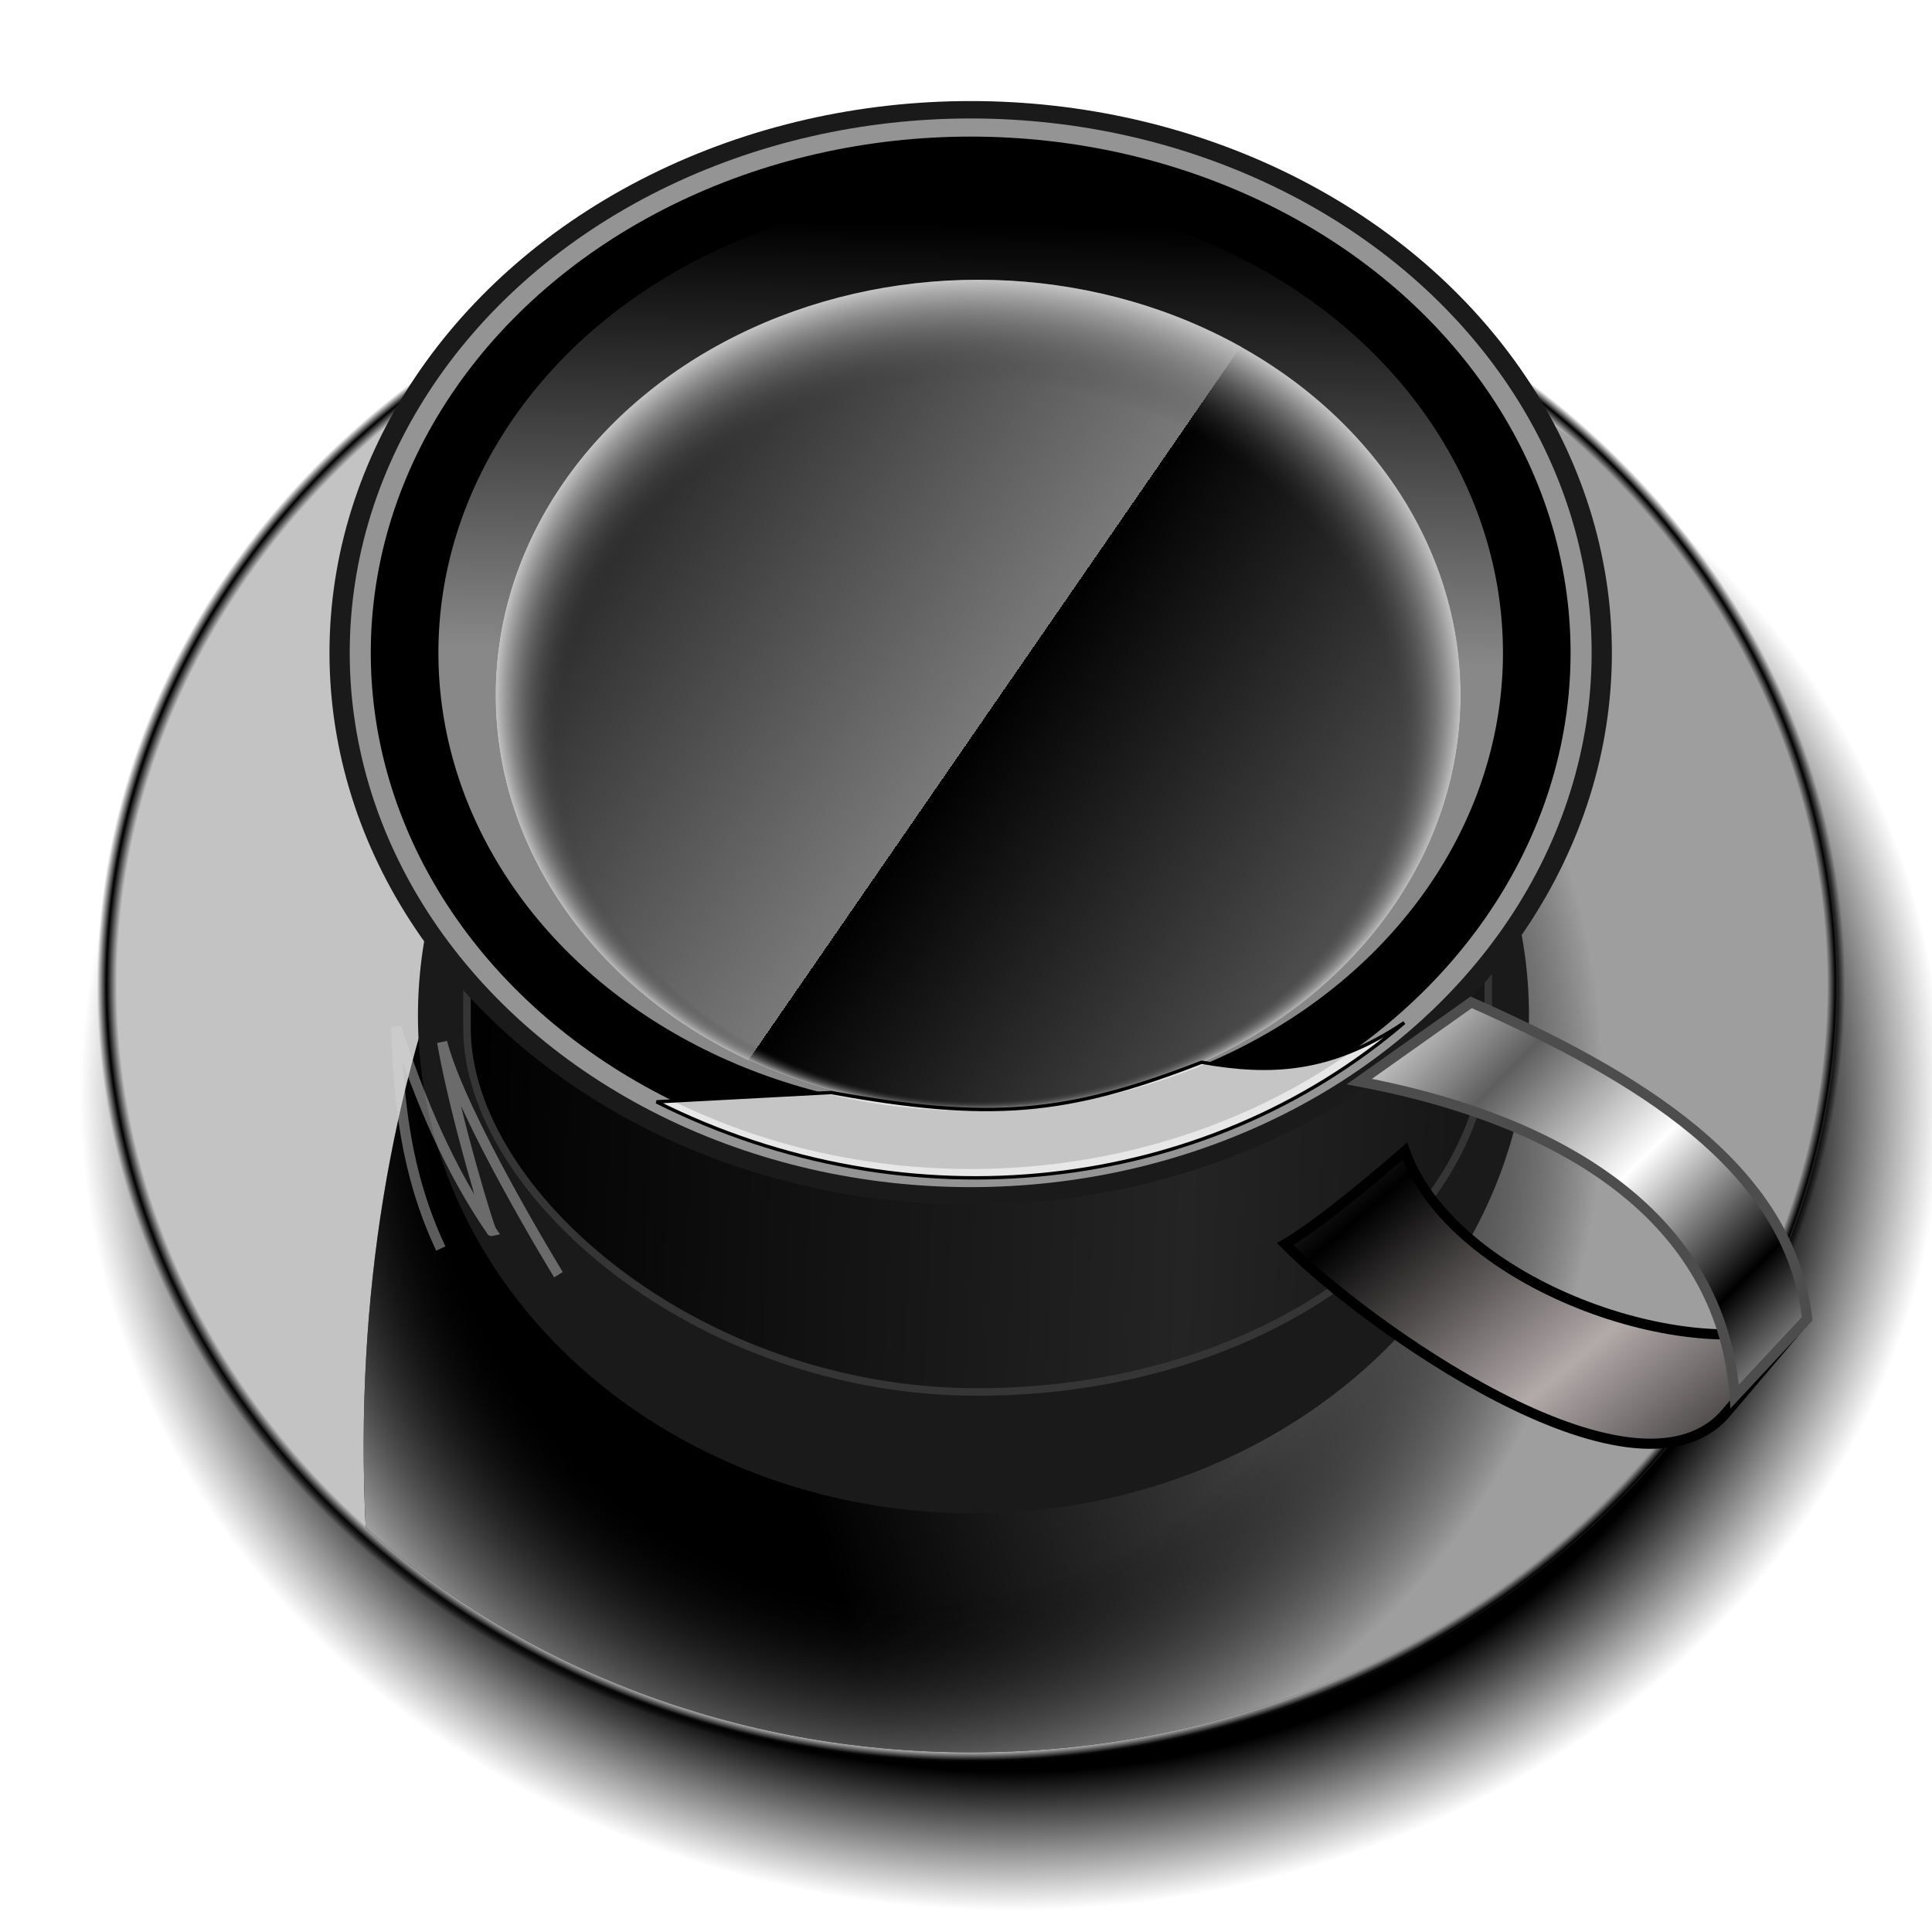 <?xml version="1.0" encoding="UTF-8" standalone="no"?>
<!-- Created with Inkscape (http://www.inkscape.org/) -->

<svg
   xmlns:dc="http://purl.org/dc/elements/1.1/"
   xmlns:cc="http://creativecommons.org/ns#"
   xmlns:rdf="http://www.w3.org/1999/02/22-rdf-syntax-ns#"
   xmlns:svg="http://www.w3.org/2000/svg"
   xmlns="http://www.w3.org/2000/svg"
   xmlns:xlink="http://www.w3.org/1999/xlink"
   xmlns:sodipodi="http://sodipodi.sourceforge.net/DTD/sodipodi-0.dtd"
   xmlns:inkscape="http://www.inkscape.org/namespaces/inkscape"
   id="svg2"
   inkscape:version="0.91 r13725"
   width="256"
   height="256"
   sodipodi:docname="caffeine.svg"
   version="1.1">
  <defs
     id="defs6">
    <linearGradient
       id="linearGradient4207">
      <stop
         id="stop4209"
         stop-color="#000000"
         stop-opacity="1" />
      <stop
         offset="0.83"
         id="stop4211"
         stop-color="#000000"
         stop-opacity="1" />
      <stop
         id="stop4213"
         offset="1"
         stop-color="#000000"
         stop-opacity="0" />
    </linearGradient>
    <linearGradient
       inkscape:collect="always"
       id="linearGradient4220">
      <stop
         id="stop4222"
         stop-color="#888888"
         stop-opacity="1" />
      <stop
         offset="1"
         id="stop4224"
         stop-color="#888888"
         stop-opacity="0" />
    </linearGradient>
    <linearGradient
       id="linearGradient3864">
      <stop
         id="stop3866"
         stop-color="#000000"
         stop-opacity="1" />
      <stop
         offset="1"
         id="stop3868"
         stop-color="#5e5e5e"
         stop-opacity="1"
         style="stop-color:#b3aaaa;stop-opacity:1" />
    </linearGradient>
    <linearGradient
       id="linearGradient3852">
      <stop
         id="stop3854"
         stop-color="#5e5e5e"
         stop-opacity="1" />
      <stop
         id="stop3860"
         offset="0.5"
         stop-color="#ffffff"
         stop-opacity="1" />
      <stop
         offset="1"
         id="stop3856"
         stop-color="#000000"
         stop-opacity="1" />
    </linearGradient>
    <linearGradient
       id="linearGradient3832">
      <stop
         id="stop3834"
         stop-color="#797979"
         stop-opacity="0" />
      <stop
         offset="0.865"
         id="stop3840"
         stop-color="#3c3c3c"
         stop-opacity="0" />
      <stop
         id="stop3836"
         offset="1"
         stop-color="#c4c4c4"
         stop-opacity="1" />
    </linearGradient>
    <linearGradient
       id="linearGradient3822">
      <stop
         id="stop3824"
         stop-color="#797979"
         stop-opacity="1" />
      <stop
         offset="1"
         id="stop3826"
         stop-color="#000000"
         stop-opacity="1" />
    </linearGradient>
    <linearGradient
       id="linearGradient3804">
      <stop
         id="stop3806"
         stop-color="#000000"
         stop-opacity="1" />
      <stop
         offset="1"
         id="stop3808"
         stop-color="#242424"
         stop-opacity="1" />
    </linearGradient>
    <linearGradient
       id="linearGradient3786">
      <stop
         id="stop3788"
         stop-color="#000000"
         stop-opacity="0" />
      <stop
         offset="0.701"
         id="stop3796"
         stop-color="#000000"
         stop-opacity="0" />
      <stop
         id="stop3790"
         offset="1"
         stop-color="#9e9e9e"
         stop-opacity="1" />
    </linearGradient>
    <linearGradient
       id="linearGradient3773">
      <stop
         id="stop3775"
         stop-color="#9f9f9f"
         stop-opacity="1" />
      <stop
         offset="1"
         id="stop3777"
         stop-color="#000000"
         stop-opacity="1" />
    </linearGradient>
    <linearGradient
       id="linearGradient3757">
      <stop
         id="stop3759"
         stop-color="#000000"
         stop-opacity="0" />
      <stop
         id="stop3767"
         offset="0.977"
         stop-color="#000000"
         stop-opacity="0" />
      <stop
         id="stop3765"
         offset="0.989"
         stop-color="#000000"
         stop-opacity="1" />
      <stop
         offset="1"
         id="stop3761"
         stop-color="#000000"
         stop-opacity="0" />
    </linearGradient>
    <filter
       inkscape:collect="always"
       id="filter3846"
       color-interpolation-filters="sRGB">
      <feGaussianBlur
         inkscape:collect="always"
         id="feGaussianBlur3848" />
    </filter>
    <filter
       inkscape:collect="always"
       id="filter3878"
       color-interpolation-filters="sRGB">
      <feGaussianBlur
         inkscape:collect="always"
         stdDeviation="1.335"
         id="feGaussianBlur3880" />
    </filter>
    <radialGradient
       inkscape:collect="always"
       xlink:href="#linearGradient4207"
       id="radialGradient3914"
       gradientUnits="userSpaceOnUse"
       gradientTransform="matrix(0.482,0,0,0.422,99.05,1.807)"
       cx="72.56"
       cy="339.61"
       fx="72.56"
       fy="339.61"
       r="256.02" />
    <radialGradient
       inkscape:collect="always"
       xlink:href="#linearGradient3757"
       id="radialGradient3916"
       gradientUnits="userSpaceOnUse"
       gradientTransform="matrix(0.448,0,0,0.402,96.15,-5.99)"
       cx="72.56"
       cy="339.61"
       fx="72.56"
       fy="339.61"
       r="258.52" />
    <linearGradient
       inkscape:collect="always"
       xlink:href="#linearGradient3773"
       id="linearGradient3918"
       gradientUnits="userSpaceOnUse"
       x1="340.54"
       y1="357"
       x2="13.246"
       y2="457.85"
       gradientTransform="matrix(0.443,0,0,0.443,96.531,-19.931)" />
    <radialGradient
       inkscape:collect="always"
       xlink:href="#linearGradient3786"
       id="radialGradient3920"
       gradientUnits="userSpaceOnUse"
       gradientTransform="matrix(-0.012,0.436,-0.415,-0.012,291.174,91.684)"
       cx="133.23"
       cy="404.81"
       fx="133.23"
       fy="404.81"
       r="218.83" />
    <linearGradient
       inkscape:collect="always"
       xlink:href="#linearGradient3804"
       id="linearGradient3922"
       gradientUnits="userSpaceOnUse"
       gradientTransform="matrix(0.421,0,0,0.448,-154.166,-4.018)"
       spreadMethod="reflect"
       x1="512.63"
       y1="284.56"
       x2="742.76"
       y2="294.9" />
    <linearGradient
       inkscape:collect="always"
       xlink:href="#linearGradient3822"
       id="linearGradient3924"
       gradientUnits="userSpaceOnUse"
       spreadMethod="repeat"
       x1="267.88"
       y1="363.71"
       x2="74.15"
       y2="230.05"
       gradientTransform="matrix(0.36,0,0,0.36,100.357,17.249)" />
    <radialGradient
       inkscape:collect="always"
       xlink:href="#linearGradient3832"
       id="radialGradient3926"
       gradientUnits="userSpaceOnUse"
       gradientTransform="matrix(0.36,0,0,0.31,100.357,27.694)"
       cx="81.3"
       cy="208.08"
       fx="80.39"
       fy="352.77"
       r="177.77" />
    <linearGradient
       inkscape:collect="always"
       xlink:href="#linearGradient3864"
       id="linearGradient3928"
       gradientUnits="userSpaceOnUse"
       gradientTransform="matrix(0.448,0,0,0.448,97.773,-6.203)"
       spreadMethod="reflect"
       x1="189.24"
       y1="369.228"
       x2="237.15"
       y2="425.159" />
    <linearGradient
       inkscape:collect="always"
       xlink:href="#linearGradient3852"
       id="linearGradient3930"
       gradientUnits="userSpaceOnUse"
       gradientTransform="matrix(0.448,0,0,0.448,97.622,-6.217)"
       spreadMethod="reflect"
       x1="234.45"
       y1="324.53"
       x2="300.22"
       y2="389.98" />
    <linearGradient
       inkscape:collect="always"
       xlink:href="#linearGradient4220"
       id="linearGradient4226"
       x1="126.45"
       y1="87.1"
       x2="127.53"
       y2="29.682"
       gradientUnits="userSpaceOnUse" />
  </defs>
  <sodipodi:namedview
     pagecolor="#ffffff"
     bordercolor="#666666"
     borderopacity="1"
     objecttolerance="10"
     gridtolerance="10"
     guidetolerance="10"
     inkscape:pageopacity="0"
     inkscape:pageshadow="2"
     inkscape:window-width="1920"
     inkscape:window-height="1056"
     id="namedview4"
     showgrid="false"
     inkscape:zoom="3.3789062"
     inkscape:cx="128"
     inkscape:cy="128"
     inkscape:window-x="0"
     inkscape:window-y="0"
     inkscape:window-maximized="1"
     inkscape:current-layer="svg2" />
  <ellipse
     ry="108.1"
     rx="123.32"
     cy="145.21"
     cx="134"
     id="path3882"
     fill="url(#radialGradient3914)"
     stroke="none"
     fill-opacity="1" />
  <ellipse
     ry="102.83"
     rx="114.8"
     cy="130.57"
     cx="128.68"
     id="path2987"
     stroke-dasharray="none"
     stroke-opacity="1"
     fill="#c3c3c3"
     stroke="url(#radialGradient3916)"
     stroke-linejoin="round"
     fill-opacity="1"
     stroke-width="8.968"
     stroke-miterlimit="4" />
  <path
     d="m 242.136,130.566 c 0,56.125 -50.794,101.624 -113.452,101.624 -31.329,0 -59.692,-11.375 -80.223,-29.765 C 42.357,79.209 140.827,3.868 208.907,58.707 c 20.531,18.39 33.229,43.796 33.229,71.859 z"
     id="path3771"
     inkscape:connector-curvature="0"
     sodipodi:nodetypes="ssccs"
     fill="url(#linearGradient3918)"
     stroke="none"
     fill-opacity="1" />
  <path
     sodipodi:nodetypes="ssccs"
     inkscape:connector-curvature="0"
     id="path3784"
     d="m 242.136,130.566 c 0,56.125 -50.794,101.624 -113.452,101.624 -31.329,0 -59.692,-11.375 -80.223,-29.765 C 42.357,79.209 140.827,3.868 208.907,58.707 c 20.531,18.39 33.229,43.796 33.229,71.859 z"
     fill="url(#radialGradient3920)"
     stroke="none"
     fill-opacity="1" />
  <ellipse
     ry="65.94"
     rx="73.61"
     cy="134.58"
     cx="128.99"
     id="path3798"
     fill="#1a1a1a"
     stroke="none"
     fill-opacity="1" />
  <rect
     id="rect3802"
     width="135.32"
     height="121.73"
     x="61.883"
     y="62.716"
     ry="48.15"
     rx="67.66"
     fill="url(#linearGradient3922)"
     stroke="none"
     fill-opacity="1"
     style="stroke:#353535;stroke-opacity:1" />
  <ellipse
     ry="73.11"
     rx="84.962"
     cy="86.5"
     cx="128.62"
     id="path3812"
     fill="#1a1a1a"
     stroke="none"
     fill-opacity="1" />
  <ellipse
     ry="70.802"
     rx="82.28"
     cy="86.5"
     cx="128.62"
     id="path3814"
     fill="#949494"
     stroke="none"
     fill-opacity="1" />
  <ellipse
     ry="68.4"
     rx="79.49"
     cy="86.5"
     cx="128.62"
     id="path3816"
     fill="#000000"
     stroke="none"
     fill-opacity="1" />
  <ellipse
     ry="60.693"
     rx="70.53"
     cy="86.5"
     cx="128.62"
     id="path3818"
     fill="url(#linearGradient4226)"
     stroke="none"
     fill-opacity="1" />
  <ellipse
     ry="55.03"
     rx="63.948"
     cy="92.1"
     cx="129.6"
     id="path3820"
     fill="url(#linearGradient3924)"
     stroke="none"
     fill-opacity="1" />
  <ellipse
     ry="55.03"
     rx="63.948"
     cy="92.1"
     cx="129.6"
     id="path3830"
     fill="url(#radialGradient3926)"
     stroke="none"
     fill-opacity="1" />
  <path
     d="m 549.784,385.986 c 0,0 -28.734,-46.824 -34.411,-68.787 3.825,22.008 14.159,56.074 14.677,55.939 -12.389,-17.973 -21.166,-38.608 -28.281,-60.466 0.718,21.547 2.685,43.2 13.216,65.573"
     id="path3844"
     inkscape:connector-curvature="0"
     sodipodi:nodetypes="ccccc"
     transform="matrix(0.448,0,0,0.448,-172.303,-4.018)"
     stroke-dasharray="none"
     stroke-opacity="0.433"
     fill="none"
     filter="url(#filter3846)"
     stroke="#d5d5d5"
     stroke-linejoin="miter"
     stroke-linecap="butt"
     stroke-width="3"
     stroke-miterlimit="4" />
  <path
     d="m 238.964,175.153 -10.504,12.358 c -12.295,13.384 -47.79,-12.133 -58.171,-22.655 4.937,-2.923 12.477,-9.397 15.874,-12.319 6.335,17.667 37.76,28.661 52.802,22.616 z"
     id="path3862"
     inkscape:connector-curvature="0"
     sodipodi:nodetypes="ccccc"
     stroke-miterlimit="4"
     style="fill:url(#linearGradient3928);fill-opacity:1;stroke:#000000;stroke-width:1.345;stroke-linecap:butt;stroke-linejoin:miter;stroke-miterlimit:4;stroke-dasharray:none;stroke-opacity:1" />
  <path
     d="m 180.112,143.316 c 29.551,5.577 48.187,19.677 49.741,41.722 l 9.604,-10.299 c -2.349,-20.29 -22.655,-32.205 -44.515,-41.927 z"
     id="path3850"
     inkscape:connector-curvature="0"
     sodipodi:nodetypes="ccccc"
     stroke-miterlimit="4"
     style="fill:url(#linearGradient3930);fill-opacity:1;stroke:#4d4d4d;stroke-width:1.345;stroke-linecap:butt;stroke-linejoin:miter;stroke-miterlimit:4;stroke-dasharray:none;stroke-opacity:1" />
  <path
     d="m 578.775,334.862 51.676,-2.756 c 46.916,8.55 69.492,6.614 109.554,-8.957 20.158,3.514 37.962,3.01 59.945,-11.713 -58.848,50.467 -146.41,60.906 -221.175,23.427 z"
     id="path3872"
     inkscape:connector-curvature="0"
     sodipodi:nodetypes="ccccc"
     transform="matrix(0.448,0,0,0.448,-172.303,-4.018)"
     stroke-opacity="1"
     fill="#ffffff"
     filter="url(#filter3878)"
     stroke="#000000"
     stroke-linejoin="miter"
     fill-opacity="0.771"
     stroke-linecap="butt"
     stroke-width="1" />
</svg>
